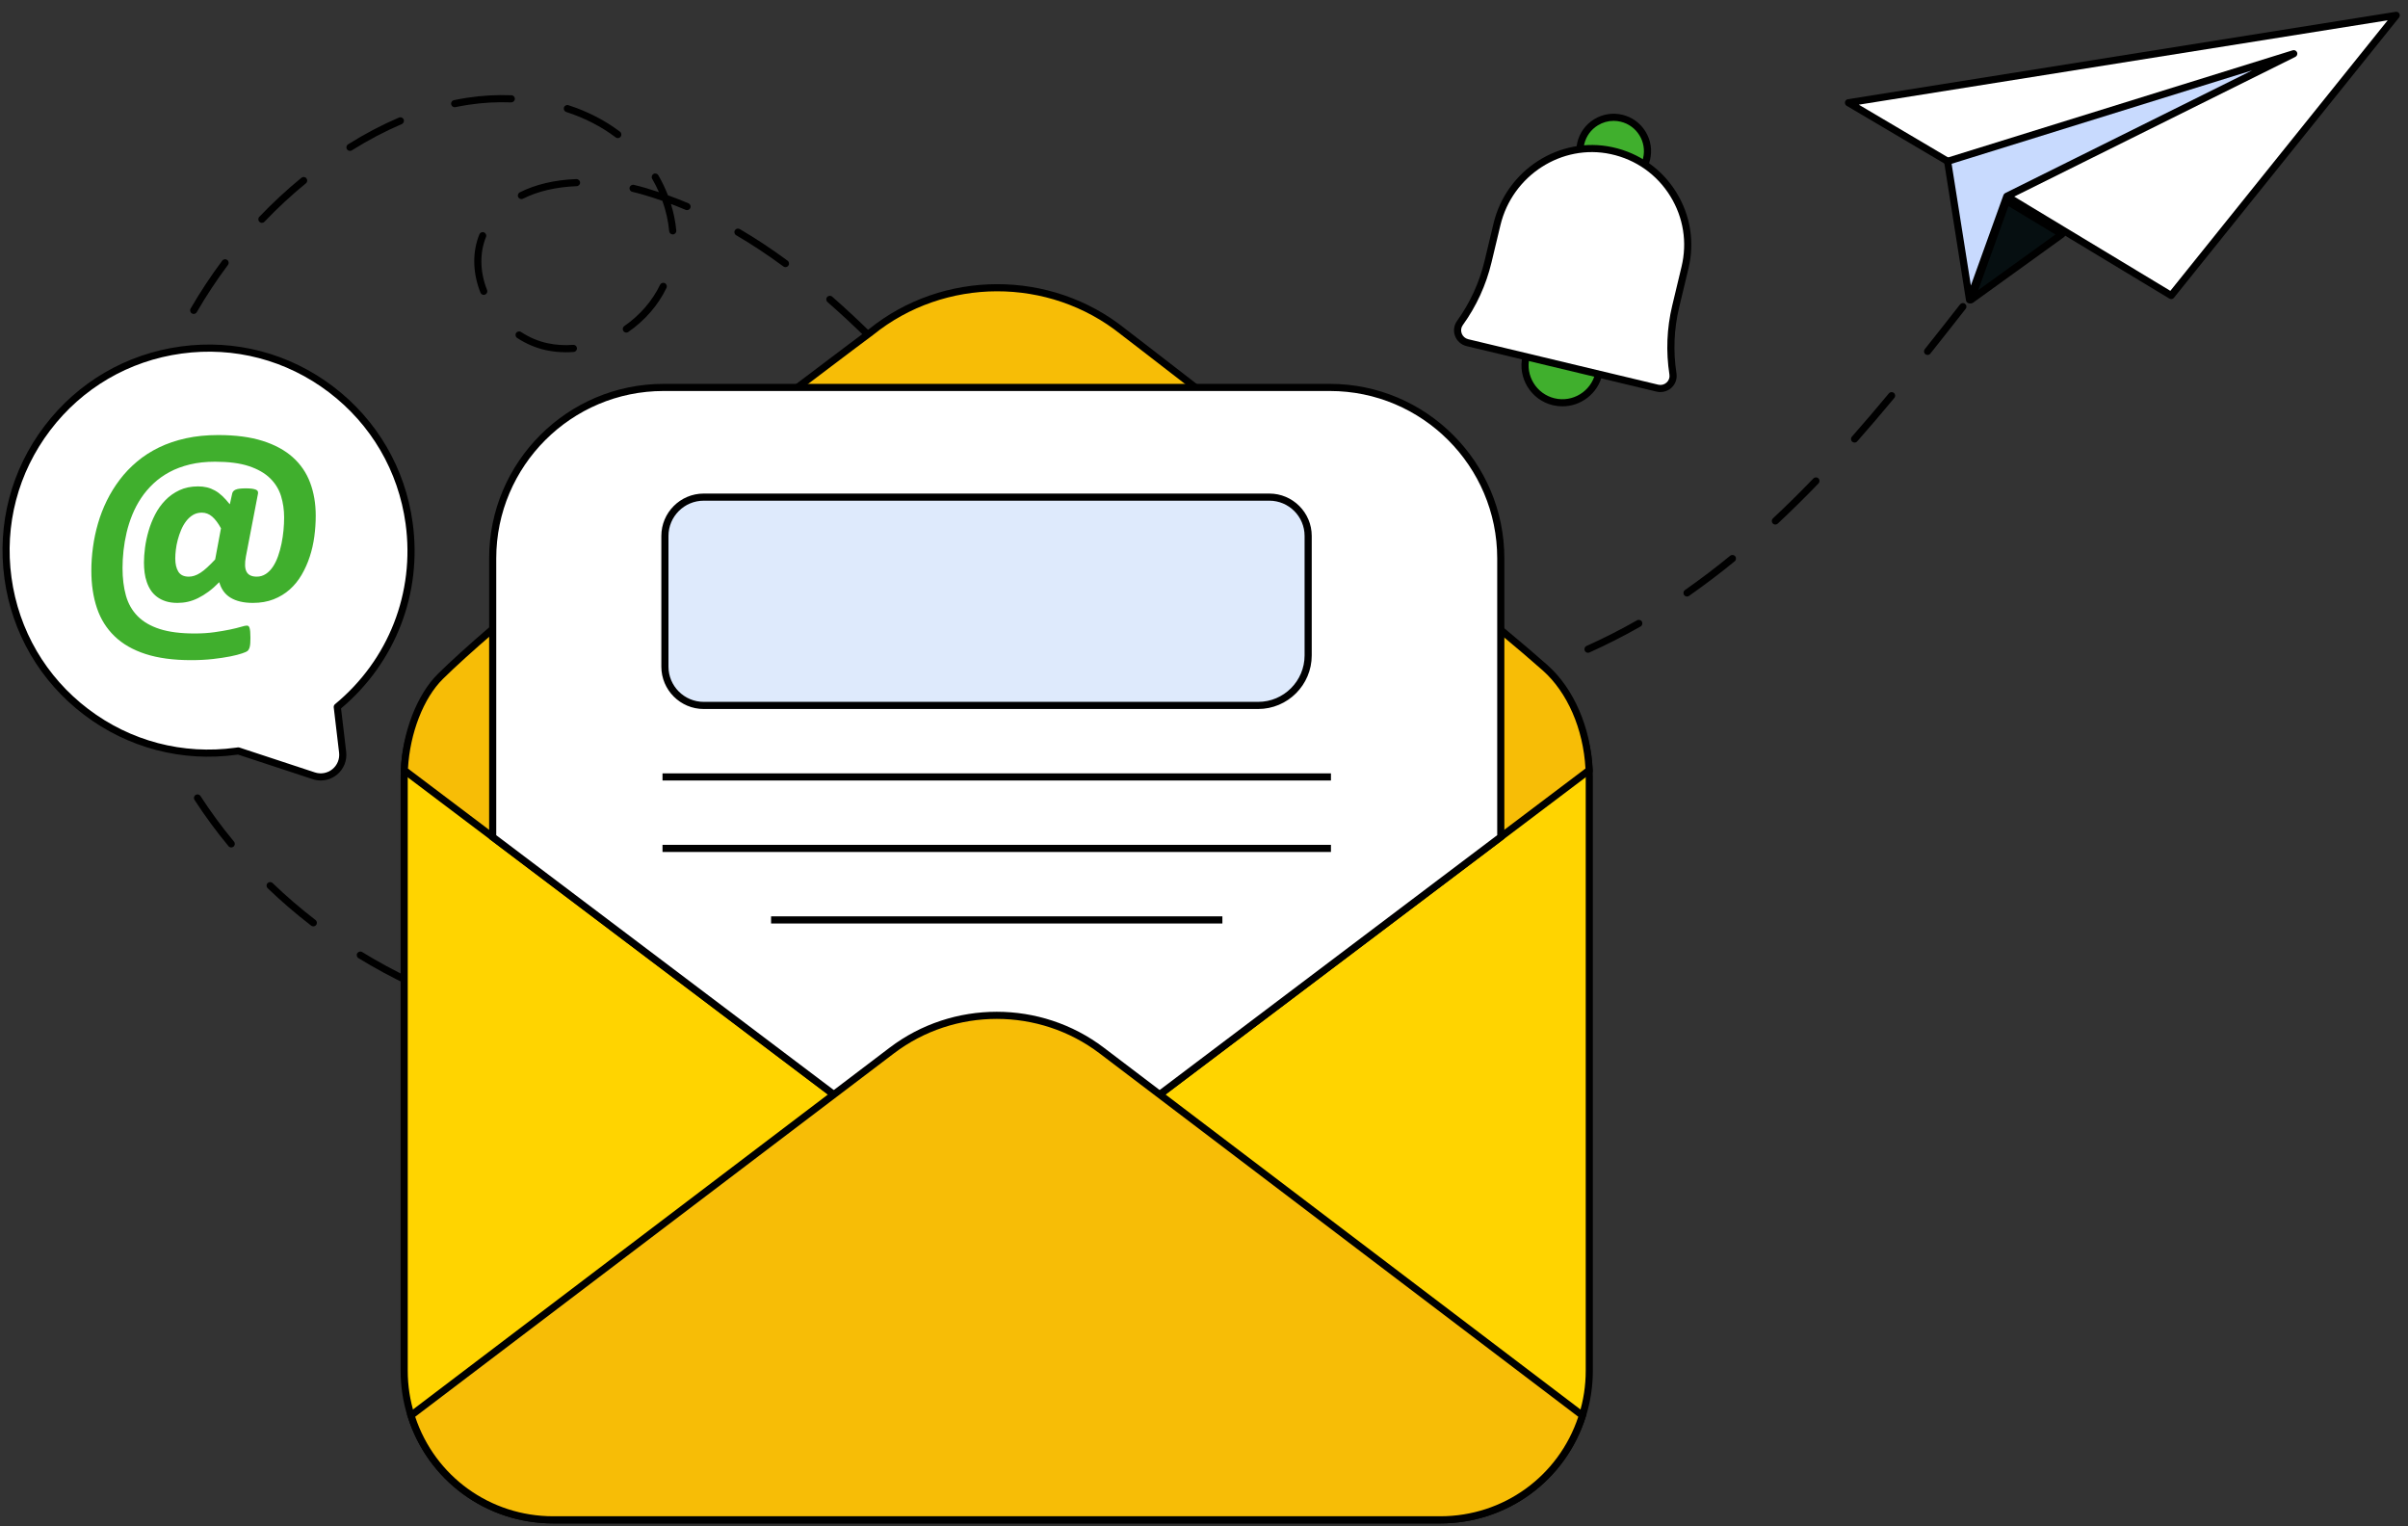 <svg width="172" height="109" viewBox="0 0 172 109" fill="none" xmlns="http://www.w3.org/2000/svg">
<rect x="0" y="0" width="172" height="109" fill="#333333" stroke="none"/>
<path d="M44.74 73.95C43.498 73.95 42.234 73.88 40.983 73.743C40.844 73.728 40.742 73.602 40.758 73.462C40.774 73.322 40.894 73.221 41.039 73.237C42.383 73.385 43.744 73.454 45.074 73.439C45.075 73.439 45.076 73.439 45.077 73.439C45.216 73.439 45.33 73.551 45.331 73.691C45.333 73.832 45.219 73.946 45.079 73.948C44.965 73.95 44.853 73.95 44.74 73.95ZM36.997 73.067C36.978 73.067 36.959 73.066 36.94 73.061C35.62 72.76 34.295 72.379 33 71.93C32.867 71.884 32.797 71.739 32.843 71.606C32.889 71.472 33.036 71.403 33.167 71.448C34.444 71.892 35.751 72.268 37.053 72.564C37.19 72.595 37.276 72.732 37.245 72.869C37.218 72.988 37.113 73.067 36.997 73.067ZM29.316 70.4C29.28 70.4 29.243 70.393 29.207 70.376C27.977 69.793 26.764 69.137 25.603 68.426C25.483 68.353 25.445 68.196 25.519 68.076C25.592 67.957 25.749 67.918 25.869 67.992C27.015 68.693 28.212 69.341 29.426 69.916C29.553 69.977 29.608 70.128 29.547 70.255C29.503 70.347 29.412 70.4 29.316 70.4ZM22.38 66.156C22.326 66.156 22.271 66.139 22.225 66.103C21.14 65.268 20.095 64.369 19.117 63.431C19.016 63.333 19.012 63.172 19.11 63.071C19.208 62.97 19.367 62.966 19.47 63.064C20.433 63.99 21.465 64.877 22.536 65.701C22.647 65.786 22.668 65.946 22.582 66.058C22.531 66.121 22.456 66.156 22.38 66.156ZM16.518 60.521C16.446 60.521 16.373 60.49 16.322 60.429C15.445 59.372 14.628 58.26 13.893 57.124C13.817 57.007 13.851 56.849 13.968 56.773C14.087 56.697 14.244 56.73 14.32 56.848C15.044 57.966 15.849 59.062 16.714 60.104C16.804 60.212 16.789 60.373 16.68 60.463C16.633 60.502 16.575 60.521 16.518 60.521ZM12.115 53.692C12.02 53.692 11.929 53.639 11.885 53.547C11.396 52.531 10.96 51.484 10.59 50.438C10.508 50.206 10.429 49.975 10.353 49.741C10.309 49.607 10.383 49.464 10.516 49.42C10.65 49.377 10.793 49.45 10.837 49.583C10.912 49.812 10.989 50.04 11.071 50.269C11.435 51.298 11.863 52.327 12.344 53.327C12.405 53.454 12.352 53.605 12.225 53.667C12.189 53.684 12.151 53.692 12.115 53.692ZM99.102 49.879C98.6 49.879 98.096 49.866 97.601 49.84C97.461 49.833 97.353 49.713 97.36 49.573C97.367 49.432 97.495 49.33 97.627 49.331C98.942 49.4 100.303 49.375 101.66 49.259C101.804 49.247 101.924 49.35 101.936 49.491C101.948 49.631 101.845 49.754 101.704 49.766C100.833 49.842 99.957 49.879 99.102 49.879ZM93.577 49.329C93.56 49.329 93.543 49.327 93.525 49.324C93.109 49.238 92.689 49.141 92.28 49.037C91.377 48.805 90.469 48.521 89.578 48.192C89.446 48.144 89.379 47.997 89.428 47.865C89.476 47.733 89.622 47.667 89.754 47.715C90.628 48.038 91.52 48.317 92.407 48.544C92.808 48.647 93.219 48.742 93.628 48.826C93.766 48.854 93.855 48.988 93.826 49.127C93.802 49.247 93.695 49.329 93.577 49.329ZM105.707 49.166C105.589 49.166 105.484 49.083 105.458 48.964C105.428 48.827 105.517 48.692 105.654 48.662C106.945 48.388 108.257 48.031 109.554 47.602C109.687 47.558 109.832 47.629 109.876 47.763C109.92 47.897 109.848 48.041 109.714 48.085C108.4 48.522 107.068 48.883 105.759 49.161C105.742 49.164 105.724 49.166 105.707 49.166ZM113.428 46.618C113.331 46.618 113.238 46.562 113.195 46.468C113.138 46.34 113.195 46.188 113.323 46.131C114.54 45.586 115.753 44.969 116.932 44.299C117.053 44.229 117.209 44.272 117.279 44.394C117.348 44.516 117.306 44.671 117.184 44.74C115.991 45.419 114.763 46.043 113.532 46.596C113.498 46.611 113.463 46.618 113.428 46.618ZM85.959 46.536C85.918 46.536 85.877 46.526 85.839 46.506C84.679 45.888 83.503 45.168 82.342 44.368C82.226 44.288 82.197 44.129 82.277 44.014C82.357 43.898 82.516 43.868 82.631 43.949C83.776 44.738 84.936 45.447 86.078 46.056C86.203 46.122 86.249 46.277 86.183 46.4C86.138 46.487 86.049 46.536 85.959 46.536ZM9.591 45.973C9.471 45.973 9.363 45.888 9.341 45.765C9.093 44.433 8.928 43.063 8.849 41.693C8.841 41.552 8.948 41.431 9.088 41.424C9.224 41.412 9.349 41.523 9.357 41.663C9.434 43.012 9.598 44.361 9.841 45.672C9.867 45.81 9.776 45.943 9.638 45.968C9.622 45.972 9.606 45.973 9.591 45.973ZM120.501 42.6C120.42 42.6 120.342 42.562 120.292 42.492C120.211 42.377 120.239 42.218 120.354 42.138L120.407 42.1C121.468 41.357 122.537 40.545 123.584 39.69C123.693 39.601 123.853 39.617 123.942 39.727C124.031 39.836 124.015 39.996 123.906 40.085C122.85 40.948 121.77 41.767 120.697 42.519L120.645 42.555C120.602 42.585 120.551 42.6 120.501 42.6ZM79.246 41.948C79.189 41.948 79.131 41.929 79.084 41.889C78.082 41.057 77.084 40.166 76.032 39.167C75.93 39.07 75.926 38.909 76.024 38.807C76.121 38.705 76.281 38.701 76.383 38.798C77.426 39.79 78.416 40.673 79.41 41.499C79.518 41.589 79.532 41.749 79.443 41.858C79.392 41.917 79.319 41.948 79.246 41.948ZM9.12 37.863C9.114 37.863 9.108 37.863 9.103 37.862C8.962 37.853 8.856 37.733 8.865 37.592C8.953 36.238 9.123 34.869 9.37 33.523C9.396 33.384 9.527 33.294 9.667 33.319C9.805 33.345 9.897 33.477 9.871 33.615C9.626 34.942 9.459 36.291 9.373 37.624C9.364 37.759 9.252 37.863 9.12 37.863ZM126.81 37.46C126.742 37.46 126.675 37.433 126.625 37.379C126.529 37.276 126.535 37.115 126.638 37.019C127.586 36.135 128.558 35.176 129.527 34.17C129.625 34.069 129.787 34.066 129.887 34.163C129.988 34.261 129.991 34.422 129.894 34.523C128.918 35.536 127.939 36.501 126.984 37.391C126.935 37.438 126.873 37.46 126.81 37.46ZM73.327 36.356C73.26 36.356 73.193 36.33 73.143 36.278C72.301 35.398 71.393 34.421 70.367 33.288C70.273 33.183 70.28 33.022 70.384 32.928C70.489 32.834 70.65 32.842 70.744 32.946C71.766 34.075 72.671 35.05 73.51 35.926C73.607 36.027 73.604 36.189 73.502 36.285C73.454 36.333 73.39 36.356 73.327 36.356ZM132.468 31.606C132.409 31.606 132.348 31.585 132.3 31.542C132.194 31.449 132.185 31.288 132.278 31.183C133.126 30.224 133.99 29.213 134.92 28.093C135.01 27.985 135.17 27.97 135.278 28.059C135.386 28.149 135.401 28.31 135.311 28.418C134.378 29.542 133.511 30.556 132.659 31.519C132.609 31.577 132.538 31.606 132.468 31.606ZM67.838 30.339C67.768 30.339 67.699 30.31 67.649 30.254C66.563 29.044 65.716 28.117 64.904 27.25C64.808 27.147 64.814 26.987 64.917 26.891C65.019 26.795 65.181 26.8 65.276 26.903C66.091 27.772 66.939 28.702 68.028 29.915C68.122 30.019 68.113 30.18 68.008 30.274C67.959 30.317 67.899 30.339 67.838 30.339ZM10.587 29.869C10.562 29.869 10.536 29.866 10.512 29.858C10.378 29.817 10.302 29.675 10.344 29.54C10.742 28.238 11.22 26.944 11.765 25.695C11.821 25.566 11.972 25.508 12.1 25.564C12.229 25.62 12.288 25.77 12.232 25.899C11.695 27.13 11.224 28.406 10.83 29.69C10.797 29.799 10.696 29.869 10.587 29.869ZM137.682 25.349C137.627 25.349 137.571 25.331 137.524 25.294C137.414 25.207 137.396 25.046 137.484 24.936C138.332 23.874 139.17 22.806 140.005 21.739C140.092 21.629 140.252 21.609 140.362 21.696C140.473 21.783 140.493 21.943 140.406 22.053C139.57 23.121 138.73 24.189 137.882 25.253C137.831 25.317 137.757 25.349 137.682 25.349ZM40.422 25.157C39.943 25.157 39.467 25.107 39.006 25.009C38.28 24.852 37.585 24.558 36.938 24.134C36.821 24.057 36.788 23.899 36.865 23.781C36.943 23.664 37.101 23.632 37.218 23.709C37.811 24.099 38.448 24.368 39.113 24.511C39.703 24.638 40.327 24.677 40.937 24.628C41.087 24.618 41.2 24.722 41.211 24.862C41.222 25.002 41.117 25.125 40.978 25.136C40.793 25.15 40.608 25.157 40.422 25.157ZM62.253 24.408C62.188 24.408 62.124 24.384 62.074 24.334C61.045 23.319 60.074 22.415 59.107 21.569C59 21.477 58.99 21.316 59.083 21.21C59.175 21.103 59.337 21.093 59.441 21.185C60.417 22.038 61.395 22.95 62.431 23.972C62.532 24.071 62.532 24.233 62.434 24.332C62.385 24.383 62.319 24.408 62.253 24.408ZM44.738 23.75C44.657 23.75 44.578 23.712 44.529 23.64C44.448 23.524 44.478 23.366 44.593 23.286C45.708 22.513 46.591 21.494 47.147 20.34C47.209 20.214 47.36 20.16 47.487 20.221C47.614 20.283 47.667 20.435 47.606 20.561C47.012 21.794 46.07 22.881 44.883 23.704C44.838 23.735 44.788 23.75 44.738 23.75ZM13.834 22.42C13.791 22.42 13.747 22.409 13.707 22.385C13.585 22.314 13.544 22.159 13.615 22.037C14.301 20.854 15.061 19.703 15.874 18.615C15.958 18.503 16.117 18.48 16.23 18.564C16.343 18.648 16.366 18.808 16.282 18.921C15.48 19.992 14.731 21.127 14.055 22.293C14.008 22.374 13.922 22.42 13.834 22.42ZM34.554 21.058C34.453 21.058 34.357 20.997 34.317 20.898C34.024 20.157 33.875 19.404 33.875 18.658C33.875 17.983 33.999 17.336 34.242 16.735C34.295 16.605 34.443 16.543 34.573 16.594C34.703 16.647 34.767 16.796 34.714 16.925C34.495 17.466 34.385 18.048 34.385 18.657C34.385 19.338 34.521 20.029 34.79 20.709C34.842 20.84 34.778 20.987 34.647 21.039C34.617 21.053 34.585 21.058 34.554 21.058ZM56.105 19.077C56.052 19.077 55.999 19.061 55.954 19.027C54.833 18.201 53.698 17.45 52.582 16.798C52.46 16.727 52.419 16.572 52.49 16.45C52.561 16.329 52.717 16.288 52.839 16.358C53.971 17.02 55.121 17.779 56.257 18.617C56.37 18.7 56.394 18.86 56.31 18.973C56.26 19.041 56.182 19.077 56.105 19.077ZM48.052 16.74C47.922 16.74 47.811 16.641 47.799 16.509C47.733 15.786 47.569 15.056 47.314 14.344C46.877 14.191 46.438 14.049 46.002 13.921C45.725 13.839 45.442 13.764 45.161 13.698C45.025 13.666 44.939 13.529 44.972 13.392C45.005 13.255 45.144 13.171 45.278 13.203C45.568 13.271 45.86 13.348 46.146 13.432C46.453 13.523 46.76 13.619 47.067 13.722C46.925 13.399 46.763 13.08 46.584 12.77C46.514 12.648 46.556 12.493 46.678 12.422C46.8 12.352 46.955 12.394 47.025 12.516C47.291 12.977 47.521 13.456 47.709 13.945C48.201 14.122 48.69 14.313 49.174 14.518C49.304 14.572 49.364 14.722 49.309 14.852C49.255 14.981 49.106 15.041 48.975 14.987C48.628 14.84 48.277 14.7 47.924 14.568C48.119 15.195 48.248 15.833 48.306 16.465C48.319 16.605 48.215 16.728 48.075 16.741C48.068 16.74 48.06 16.74 48.052 16.74ZM18.705 15.915C18.642 15.915 18.579 15.892 18.53 15.845C18.428 15.748 18.424 15.586 18.521 15.485C19.467 14.495 20.478 13.557 21.529 12.697C21.638 12.608 21.798 12.624 21.887 12.734C21.976 12.843 21.96 13.003 21.851 13.092C20.816 13.937 19.82 14.86 18.89 15.836C18.84 15.889 18.773 15.915 18.705 15.915ZM37.244 14.217C37.151 14.217 37.061 14.166 37.016 14.076C36.953 13.951 37.004 13.798 37.13 13.735C38.262 13.167 39.621 12.848 41.17 12.787C41.297 12.785 41.429 12.891 41.435 13.032C41.441 13.172 41.331 13.29 41.19 13.296C39.715 13.354 38.426 13.655 37.358 14.19C37.321 14.209 37.282 14.217 37.244 14.217ZM24.998 10.776C24.913 10.776 24.83 10.733 24.782 10.656C24.707 10.537 24.744 10.38 24.863 10.306C26.071 9.551 27.294 8.909 28.5 8.395C28.627 8.341 28.778 8.4 28.833 8.529C28.889 8.659 28.828 8.808 28.698 8.863C27.517 9.365 26.318 9.996 25.132 10.737C25.09 10.764 25.043 10.776 24.998 10.776ZM44.129 9.862C44.075 9.862 44.021 9.846 43.975 9.81C42.948 9.033 41.76 8.423 40.445 7.997C40.311 7.953 40.239 7.81 40.282 7.676C40.326 7.542 40.468 7.468 40.602 7.513C41.971 7.956 43.21 8.592 44.282 9.404C44.395 9.489 44.416 9.649 44.332 9.761C44.282 9.828 44.206 9.862 44.129 9.862ZM32.475 7.656C32.358 7.656 32.251 7.573 32.226 7.453C32.197 7.315 32.286 7.181 32.424 7.152C32.744 7.086 33.067 7.028 33.387 6.979C34.428 6.821 35.489 6.761 36.533 6.803C36.674 6.808 36.782 6.926 36.777 7.067C36.772 7.208 36.639 7.317 36.513 7.312C35.501 7.272 34.473 7.33 33.463 7.483C33.153 7.53 32.838 7.587 32.527 7.651C32.51 7.654 32.492 7.656 32.475 7.656Z" fill="black"/>
<path d="M113.52 55.483V97.894C113.52 99.007 113.349 100.079 113.033 101.084C111.677 105.405 107.64 108.538 102.875 108.538H39.517C34.752 108.538 30.714 105.405 29.359 101.084C29.042 100.079 28.871 99.006 28.871 97.894V55.483C28.871 55.325 28.875 55.167 28.881 55.009C29.13 49.35 33.797 44.838 39.517 44.838H102.875C108.591 44.838 113.261 49.35 113.51 55.005C113.517 55.164 113.52 55.322 113.52 55.483Z" fill="#FFD400"/>
<path d="M102.874 108.795H39.516C34.727 108.795 30.547 105.727 29.115 101.162C28.784 100.107 28.616 99.008 28.616 97.895V55.485C28.616 55.323 28.62 55.161 28.627 54.999C28.883 49.159 33.666 44.584 39.516 44.584H102.874C108.724 44.584 113.507 49.157 113.763 54.995C113.77 55.158 113.774 55.319 113.774 55.485V97.895C113.774 99.009 113.606 100.109 113.275 101.162C111.843 105.727 107.663 108.795 102.874 108.795ZM39.516 45.093C33.939 45.093 29.38 49.454 29.135 55.021C29.128 55.176 29.125 55.33 29.125 55.485V97.895C29.125 98.956 29.285 100.004 29.602 101.009C30.967 105.362 34.952 108.285 39.517 108.285H102.875C107.44 108.285 111.424 105.361 112.79 101.009C113.106 100.005 113.266 98.957 113.266 97.895V55.485C113.266 55.326 113.263 55.172 113.257 55.018C113.012 49.453 108.452 45.094 102.876 45.094H39.516V45.093Z" fill="black"/>
<path d="M113.509 55.006L107.198 59.771L71.193 86.949L35.192 59.774L28.881 55.009C28.985 52.629 29.866 49.875 31.459 48.305C32.422 47.356 33.703 46.203 35.192 44.922C41.318 39.65 51.005 32.193 56.964 27.67C60.104 25.286 62.209 23.719 62.209 23.719C67.458 19.476 74.949 19.459 80.215 23.679C80.215 23.679 82.289 25.269 85.386 27.67C91.368 32.307 101.162 39.956 107.198 44.986C108.435 46.015 109.511 46.933 110.369 47.693C112.31 49.418 113.388 52.242 113.509 55.006Z" fill="#F7BD06"/>
<path d="M71.193 87.268L71.039 87.152L28.62 55.132L28.626 54.998C28.744 52.294 29.786 49.595 31.281 48.123C32.195 47.221 33.456 46.079 35.026 44.728C40.947 39.632 50.14 32.528 56.809 27.466C59.914 25.109 62.036 23.53 62.057 23.514C67.35 19.235 75.056 19.218 80.373 23.479C80.377 23.482 82.45 25.072 85.542 27.468C92.291 32.7 101.555 39.952 107.36 44.79C108.614 45.832 109.683 46.744 110.537 47.501C112.425 49.18 113.631 51.981 113.763 54.993L113.769 55.127L107.351 59.973L71.193 87.268ZM29.141 54.887L71.193 86.63L113.248 54.884C113.093 52.056 111.958 49.446 110.199 47.883C109.349 47.13 108.284 46.22 107.034 45.181C101.236 40.348 91.976 33.1 85.229 27.87C82.133 25.469 80.059 23.88 80.059 23.88C74.921 19.763 67.484 19.78 62.368 23.916C62.338 23.938 60.22 25.516 57.116 27.872C50.453 32.929 41.269 40.026 35.357 45.115C33.795 46.458 32.544 47.592 31.637 48.486C30.255 49.849 29.281 52.35 29.141 54.887Z" fill="black"/>
<path d="M107.198 39.876V59.771L71.194 86.949L35.192 59.774V39.876C35.192 33.135 40.657 27.67 47.398 27.67H94.993C101.733 27.67 107.198 33.135 107.198 39.876Z" fill="white"/>
<path d="M71.193 87.268L71.039 87.152L34.938 59.901V39.875C34.938 33.004 40.527 27.414 47.398 27.414H94.993C101.863 27.414 107.454 33.004 107.454 39.875V59.897L107.352 59.973L71.193 87.268ZM35.447 59.646L71.194 86.629L106.944 59.643V39.875C106.944 33.285 101.583 27.923 94.993 27.923H47.398C40.807 27.923 35.446 33.285 35.446 39.875V59.646H35.447Z" fill="black"/>
<path d="M113.032 101.085C111.676 105.405 107.638 108.539 102.874 108.539H39.515C34.751 108.539 30.713 105.405 29.357 101.085L63.7 75.023C68.132 71.659 74.262 71.659 78.693 75.023L113.032 101.085Z" fill="#F7BD06"/>
<path d="M102.874 108.794H39.516C34.727 108.794 30.547 105.727 29.115 101.161L29.061 100.989L63.546 74.819C68.049 71.401 74.343 71.401 78.846 74.819L113.327 100.989L113.273 101.16C111.843 105.727 107.663 108.794 102.874 108.794ZM29.656 101.178C31.07 105.436 35.011 108.284 39.517 108.284H102.875C107.381 108.284 111.321 105.436 112.735 101.178L78.54 75.226C74.216 71.945 68.178 71.944 63.854 75.226L29.656 101.178Z" fill="black"/>
<path d="M93.439 38.273V46.804C93.439 48.778 91.84 50.378 89.865 50.378H50.264C48.733 50.378 47.493 49.139 47.493 47.608V38.273C47.493 36.742 48.733 35.502 50.264 35.502H90.668C92.197 35.502 93.439 36.742 93.439 38.273Z" fill="#DEEAFC"/>
<path d="M89.867 50.633H50.265C48.596 50.633 47.239 49.276 47.239 47.608V38.274C47.239 36.605 48.596 35.248 50.265 35.248H90.669C92.338 35.248 93.695 36.605 93.695 38.274V46.806C93.695 48.917 91.977 50.633 89.867 50.633ZM50.265 35.757C48.877 35.757 47.748 36.886 47.748 38.274V47.608C47.748 48.995 48.877 50.124 50.265 50.124H89.867C91.697 50.124 93.185 48.636 93.185 46.806V38.274C93.185 36.886 92.056 35.757 90.669 35.757H50.265Z" fill="black"/>
<path d="M95.068 55.23H47.322V55.739H95.068V55.23Z" fill="black"/>
<path d="M95.068 60.334H47.322V60.843H95.068V60.334Z" fill="black"/>
<path d="M87.313 65.441H55.077V65.951H87.313V65.441Z" fill="black"/>
<path d="M0.57 41.284C1.652 49.197 8.944 54.732 16.857 53.65L17.023 53.627L22.417 55.404C23.509 55.762 24.606 54.867 24.474 53.723C24.355 52.73 24.219 51.563 24.092 50.485C27.828 47.402 29.928 42.517 29.223 37.365C28.141 29.452 20.851 23.914 12.939 24.995C5.026 26.078 -0.513 33.371 0.57 41.284Z" fill="white"/>
<path d="M22.91 55.738C22.718 55.738 22.525 55.708 22.337 55.646L17 53.888L16.892 53.902C12.998 54.434 9.128 53.419 5.998 51.043C2.867 48.666 0.851 45.212 0.318 41.319C-0.214 37.424 0.801 33.555 3.179 30.425C5.557 27.294 9.011 25.276 12.905 24.744C16.799 24.211 20.668 25.227 23.798 27.605C26.927 29.982 28.944 33.437 29.476 37.331C30.165 42.372 28.255 47.319 24.361 50.592L24.468 51.498C24.557 52.255 24.646 53.014 24.727 53.693C24.8 54.318 24.553 54.928 24.065 55.325C23.732 55.596 23.325 55.738 22.91 55.738ZM17.023 53.373C17.05 53.373 17.077 53.377 17.103 53.386L22.496 55.163C22.926 55.303 23.392 55.217 23.743 54.931C24.094 54.644 24.273 54.204 24.221 53.753C24.139 53.075 24.05 52.315 23.961 51.558L23.838 50.515C23.828 50.43 23.863 50.344 23.929 50.289C27.758 47.13 29.642 42.312 28.971 37.4C28.456 33.641 26.51 30.306 23.488 28.011C20.466 25.715 16.731 24.734 12.973 25.249C9.213 25.763 5.878 27.71 3.583 30.733C1.288 33.755 0.307 37.49 0.821 41.249C1.335 45.009 3.283 48.343 6.305 50.637C9.327 52.931 13.063 53.912 16.822 53.398L16.988 53.376C17 53.374 17.011 53.373 17.023 53.373Z" fill="black"/>
<path d="M22.552 36.832C22.552 37.322 22.518 37.817 22.452 38.318C22.384 38.818 22.276 39.298 22.124 39.758C21.973 40.218 21.78 40.649 21.545 41.052C21.31 41.455 21.026 41.804 20.694 42.1C20.361 42.395 19.977 42.629 19.54 42.8C19.104 42.971 18.61 43.056 18.06 43.056C17.73 43.056 17.431 43.025 17.163 42.961C16.894 42.897 16.66 42.803 16.458 42.679C16.256 42.554 16.09 42.4 15.959 42.215C15.829 42.03 15.729 41.818 15.662 41.576C15.4 41.845 15.143 42.071 14.891 42.256C14.64 42.441 14.391 42.593 14.146 42.714C13.901 42.835 13.658 42.922 13.416 42.976C13.174 43.03 12.929 43.056 12.68 43.056C12.365 43.056 12.086 43.018 11.844 42.941C11.602 42.864 11.392 42.757 11.215 42.623C11.037 42.489 10.889 42.333 10.771 42.155C10.654 41.977 10.558 41.781 10.485 41.565C10.41 41.351 10.358 41.125 10.328 40.89C10.298 40.655 10.283 40.416 10.283 40.175C10.283 39.86 10.308 39.507 10.358 39.118C10.409 38.729 10.492 38.331 10.61 37.924C10.727 37.518 10.884 37.126 11.078 36.746C11.273 36.367 11.515 36.028 11.804 35.729C12.092 35.43 12.43 35.19 12.816 35.009C13.201 34.827 13.647 34.736 14.151 34.736C14.379 34.736 14.591 34.76 14.785 34.807C14.98 34.854 15.167 34.928 15.349 35.029C15.53 35.129 15.707 35.26 15.878 35.421C16.049 35.582 16.229 35.781 16.416 36.015L16.587 35.239C16.614 35.118 16.696 35.028 16.835 34.967C16.972 34.907 17.216 34.876 17.565 34.876C17.74 34.876 17.886 34.885 18.003 34.901C18.121 34.919 18.213 34.942 18.281 34.971C18.348 35.002 18.392 35.039 18.411 35.082C18.431 35.126 18.438 35.178 18.431 35.239L17.565 39.74C17.471 40.238 17.486 40.602 17.611 40.833C17.735 41.065 17.978 41.181 18.341 41.181C18.576 41.181 18.791 41.117 18.986 40.99C19.181 40.863 19.35 40.689 19.495 40.471C19.639 40.253 19.762 40.001 19.863 39.715C19.963 39.43 20.045 39.131 20.109 38.819C20.173 38.507 20.22 38.191 20.25 37.873C20.28 37.553 20.295 37.247 20.295 36.951C20.295 36.414 20.221 35.905 20.074 35.425C19.926 34.946 19.666 34.522 19.293 34.156C18.921 33.791 18.417 33.502 17.782 33.29C17.148 33.078 16.34 32.973 15.36 32.973C14.702 32.973 14.102 33.038 13.562 33.169C13.022 33.3 12.536 33.481 12.106 33.713C11.677 33.944 11.294 34.218 10.958 34.534C10.623 34.849 10.33 35.194 10.082 35.566C9.833 35.939 9.624 36.336 9.452 36.755C9.281 37.175 9.146 37.599 9.044 38.029C8.943 38.459 8.87 38.888 8.822 39.318C8.776 39.747 8.752 40.164 8.752 40.567C8.752 41.299 8.833 41.953 8.994 42.531C9.155 43.108 9.434 43.599 9.83 44.001C10.226 44.404 10.755 44.711 11.416 44.923C12.078 45.135 12.906 45.24 13.899 45.24C14.416 45.24 14.888 45.21 15.314 45.149C15.74 45.089 16.113 45.025 16.432 44.958C16.751 44.891 17.011 44.827 17.212 44.767C17.414 44.707 17.551 44.676 17.626 44.676C17.672 44.676 17.713 44.688 17.747 44.712C17.78 44.735 17.807 44.78 17.827 44.848C17.847 44.915 17.863 45.006 17.873 45.12C17.883 45.234 17.888 45.378 17.888 45.553C17.888 45.701 17.884 45.825 17.877 45.926C17.87 46.027 17.859 46.112 17.842 46.182C17.825 46.253 17.803 46.313 17.776 46.364C17.749 46.414 17.716 46.458 17.675 46.494C17.635 46.532 17.509 46.587 17.297 46.66C17.085 46.734 16.804 46.806 16.451 46.877C16.098 46.947 15.685 47.01 15.212 47.063C14.738 47.117 14.22 47.144 13.656 47.144C12.38 47.144 11.293 46.998 10.393 46.705C9.493 46.413 8.757 45.99 8.183 45.436C7.609 44.882 7.188 44.211 6.923 43.422C6.658 42.633 6.525 41.745 6.525 40.758C6.525 40.207 6.563 39.647 6.641 39.076C6.718 38.505 6.837 37.941 6.999 37.384C7.16 36.827 7.37 36.285 7.628 35.757C7.887 35.23 8.194 34.732 8.55 34.262C8.905 33.791 9.317 33.36 9.783 32.968C10.25 32.574 10.774 32.237 11.355 31.955C11.936 31.674 12.577 31.455 13.278 31.301C13.98 31.146 14.751 31.069 15.59 31.069C16.818 31.069 17.871 31.207 18.748 31.483C19.623 31.758 20.343 32.147 20.908 32.651C21.472 33.155 21.887 33.761 22.152 34.469C22.419 35.179 22.552 35.965 22.552 36.832ZM15.784 37.728C15.582 37.359 15.372 37.08 15.154 36.892C14.935 36.705 14.689 36.61 14.413 36.61C14.178 36.61 13.968 36.666 13.784 36.776C13.599 36.887 13.437 37.035 13.296 37.22C13.155 37.405 13.036 37.612 12.938 37.844C12.84 38.076 12.76 38.312 12.696 38.554C12.632 38.796 12.586 39.032 12.56 39.263C12.533 39.495 12.519 39.698 12.519 39.873C12.519 40.276 12.593 40.595 12.741 40.83C12.889 41.065 13.137 41.182 13.486 41.182C13.614 41.182 13.746 41.161 13.883 41.117C14.021 41.074 14.165 41.003 14.317 40.905C14.468 40.808 14.63 40.68 14.8 40.522C14.971 40.364 15.161 40.175 15.369 39.953L15.784 37.728Z" fill="#40AF2D"/>
<path d="M132.034 7.337L171.161 1.096L155.085 21.105L143.344 14.018L132.034 7.337Z" fill="white"/>
<path d="M155.085 21.358C155.04 21.358 154.994 21.346 154.953 21.322L143.212 14.235L131.905 7.556C131.812 7.501 131.764 7.395 131.784 7.289C131.804 7.184 131.887 7.103 131.994 7.085L171.121 0.844C171.227 0.827 171.328 0.877 171.381 0.968C171.434 1.059 171.425 1.173 171.359 1.255L155.283 21.263C155.232 21.325 155.159 21.358 155.085 21.358ZM132.772 7.476L143.473 13.798L155.025 20.77L170.549 1.45L132.772 7.476Z" fill="black"/>
<path d="M163.84 3.833L139.115 11.521L140.68 21.411L143.342 14.018L163.84 3.833Z" fill="#C8DAFE"/>
<path d="M140.68 21.666C140.672 21.666 140.664 21.666 140.656 21.665C140.54 21.654 140.446 21.567 140.428 21.452L138.864 11.561C138.844 11.436 138.919 11.315 139.04 11.278L163.765 3.591C163.89 3.551 164.026 3.616 164.077 3.739C164.126 3.863 164.072 4.003 163.954 4.062L143.548 14.201L140.92 21.498C140.882 21.6 140.786 21.666 140.68 21.666ZM139.401 11.697L140.777 20.392L143.104 13.931C143.126 13.869 143.171 13.819 143.23 13.789L160.879 5.021L139.401 11.697Z" fill="black"/>
<path d="M140.782 21.412L147.281 16.727L143.329 14.342L140.782 21.412Z" fill="#060F11"/>
<path d="M140.782 21.666C140.727 21.666 140.674 21.649 140.629 21.615C140.54 21.548 140.504 21.43 140.542 21.326L143.089 14.255C143.115 14.184 143.171 14.127 143.244 14.101C143.316 14.076 143.395 14.084 143.461 14.123L147.413 16.508C147.487 16.552 147.532 16.63 147.536 16.715C147.539 16.801 147.499 16.882 147.43 16.932L140.932 21.618C140.887 21.65 140.835 21.666 140.782 21.666ZM143.463 14.719L141.3 20.724L146.818 16.745L143.463 14.719Z" fill="black"/>
<path d="M111.6 28.765C113.074 28.765 114.269 27.569 114.269 26.095C114.269 24.621 113.074 23.426 111.6 23.426C110.126 23.426 108.931 24.621 108.931 26.095C108.931 27.569 110.126 28.765 111.6 28.765Z" fill="#40AF2D"/>
<path d="M111.6 29.019C111.376 29.019 111.147 28.993 110.919 28.939C109.351 28.564 108.381 26.983 108.756 25.415C109.132 23.846 110.711 22.876 112.281 23.252C113.849 23.627 114.819 25.208 114.444 26.776C114.124 28.116 112.922 29.019 111.6 29.019ZM111.6 23.68C110.51 23.68 109.517 24.426 109.252 25.533C108.942 26.828 109.744 28.134 111.039 28.444C112.332 28.754 113.64 27.953 113.949 26.657C114.259 25.362 113.457 24.056 112.162 23.746C111.975 23.701 111.786 23.68 111.6 23.68Z" fill="black"/>
<path d="M115.263 13.208C116.597 13.208 117.678 12.127 117.678 10.793C117.678 9.459 116.597 8.378 115.263 8.378C113.929 8.378 112.848 9.459 112.848 10.793C112.848 12.127 113.929 13.208 115.263 13.208Z" fill="#40AF2D"/>
<path d="M115.268 13.463C115.06 13.463 114.85 13.438 114.641 13.389C113.948 13.223 113.36 12.797 112.988 12.189C112.614 11.582 112.5 10.865 112.666 10.171C112.832 9.478 113.258 8.89 113.866 8.517C114.474 8.145 115.19 8.03 115.884 8.196C116.578 8.362 117.166 8.789 117.538 9.396C117.912 10.004 118.026 10.721 117.86 11.415C117.694 12.108 117.268 12.696 116.66 13.068C116.234 13.329 115.755 13.463 115.268 13.463ZM115.259 8.631C114.864 8.631 114.477 8.74 114.133 8.951C113.641 9.253 113.296 9.728 113.162 10.29C112.885 11.448 113.602 12.617 114.761 12.895C115.322 13.029 115.902 12.937 116.394 12.635C116.885 12.334 117.23 11.858 117.364 11.296C117.642 10.138 116.924 8.969 115.766 8.692C115.597 8.651 115.427 8.631 115.259 8.631Z" fill="black"/>
<path d="M118.388 27.72C119.01 27.869 119.596 27.344 119.497 26.712C119.249 25.111 119.312 23.474 119.692 21.89L120.361 19.097C120.803 17.246 120.456 15.391 119.532 13.888C118.586 12.347 117.039 11.177 115.121 10.762C111.437 9.959 107.805 12.356 106.928 16.023L106.291 18.683C105.912 20.267 105.227 21.756 104.281 23.07C103.908 23.589 104.192 24.323 104.814 24.472L118.388 27.72Z" fill="white"/>
<path d="M118.601 28C118.51 28 118.419 27.99 118.329 27.968L104.753 24.718C104.375 24.628 104.067 24.355 103.931 23.99C103.797 23.63 103.851 23.231 104.073 22.921C105.007 21.622 105.67 20.176 106.042 18.623L106.679 15.963C107.595 12.136 111.403 9.691 115.174 10.512C117.096 10.929 118.721 12.08 119.749 13.755C120.748 15.38 121.053 17.298 120.609 19.156L119.94 21.95C119.568 23.501 119.504 25.091 119.749 26.674C119.807 27.051 119.674 27.43 119.392 27.691C119.173 27.891 118.89 28 118.601 28ZM118.448 27.473C118.663 27.524 118.885 27.465 119.047 27.316C119.206 27.169 119.278 26.963 119.245 26.752C118.99 25.104 119.056 23.448 119.443 21.831L120.112 19.037C120.526 17.311 120.242 15.53 119.314 14.021C118.359 12.466 116.85 11.397 115.065 11.009C111.566 10.247 108.026 12.522 107.174 16.082L106.536 18.742C106.149 20.359 105.459 21.866 104.485 23.219C104.36 23.392 104.331 23.609 104.407 23.813C104.484 24.019 104.657 24.173 104.871 24.224L118.448 27.473Z" fill="black"/>
</svg>
